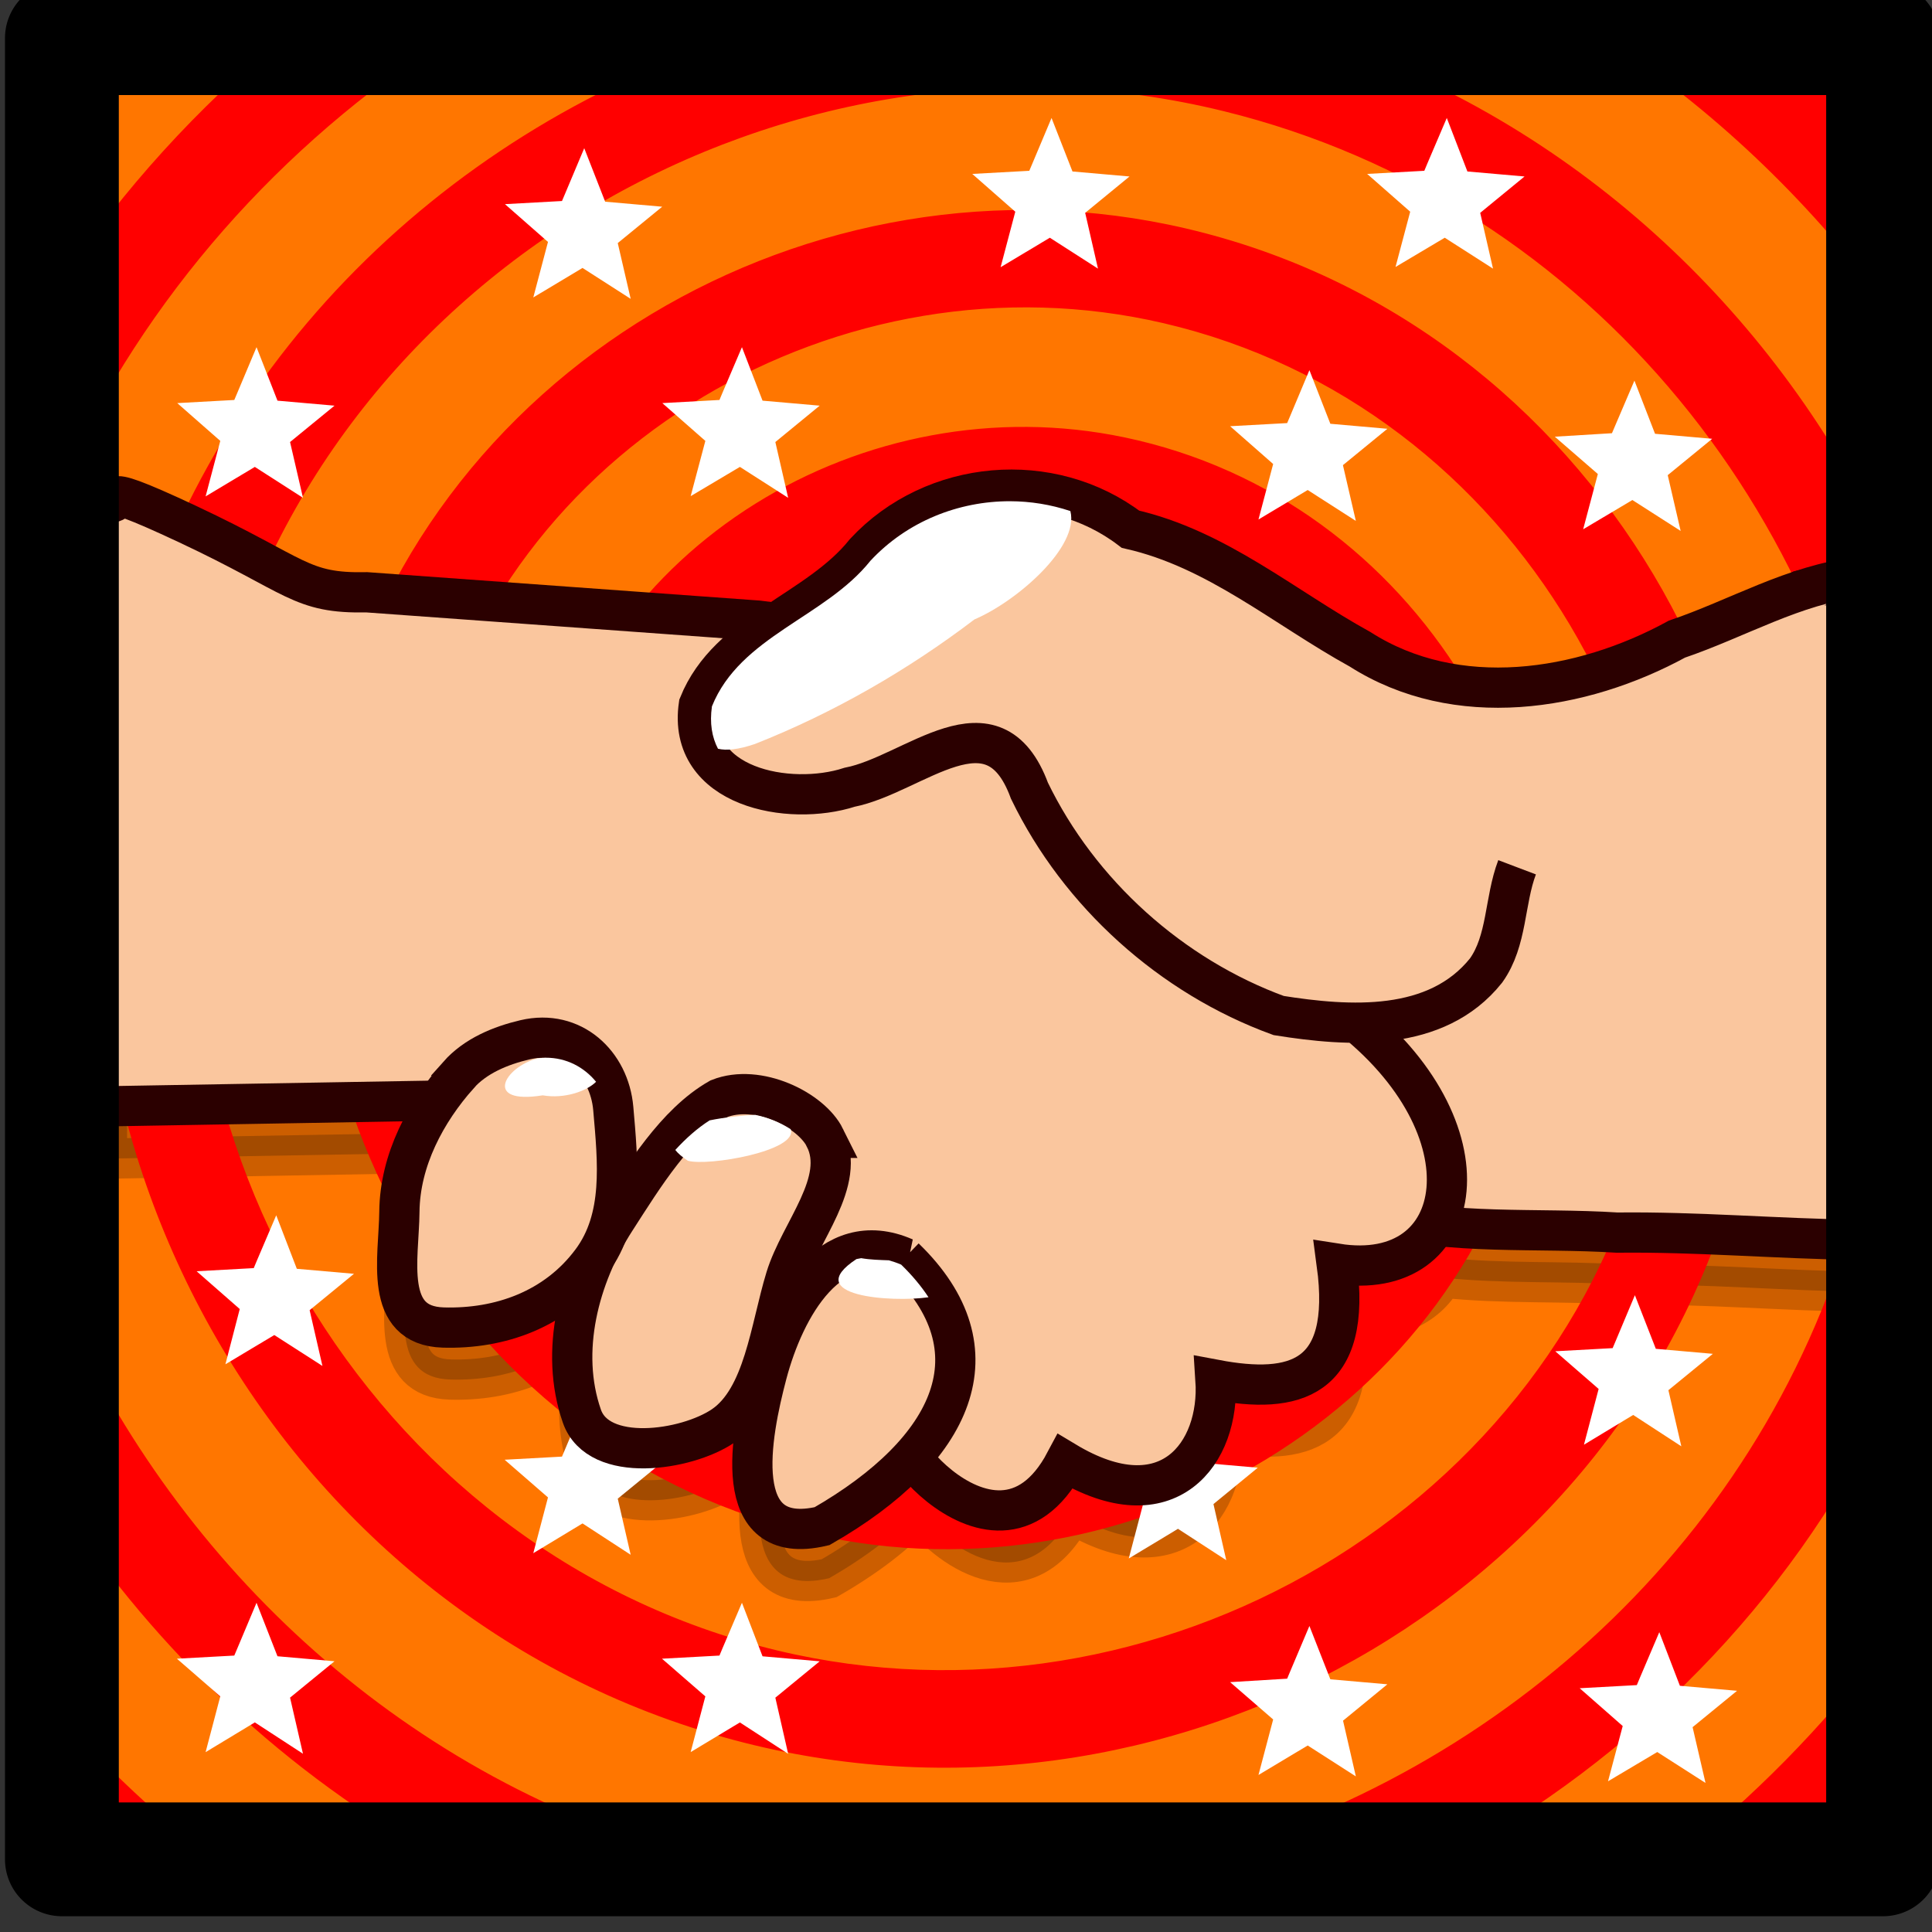 <?xml version="1.0" encoding="UTF-8" standalone="no"?>
<!-- Created with Inkscape (http://www.inkscape.org/) -->

<svg
   width="8.996mm"
   height="8.996mm"
   viewBox="0 0 8.996 8.996"
   version="1.1"
   id="svg12122"
   inkscape:version="1.2.2 (732a01da63, 2022-12-09)"
   sodipodi:docname="beta.svg"
   xmlns:inkscape="http://www.inkscape.org/namespaces/inkscape"
   xmlns:sodipodi="http://sodipodi.sourceforge.net/DTD/sodipodi-0.dtd"
   xmlns="http://www.w3.org/2000/svg"
   xmlns:svg="http://www.w3.org/2000/svg">
  <rect x="0" y="0" width="8.996" height="8.996" fill="#333333" stroke="none"/>
  <sodipodi:namedview
     id="namedview12124"
     pagecolor="#ffffff"
     bordercolor="#000000"
     borderopacity="0.25"
     inkscape:showpageshadow="2"
     inkscape:pageopacity="0.0"
     inkscape:pagecheckerboard="0"
     inkscape:deskcolor="#d1d1d1"
     inkscape:document-units="mm"
     showgrid="false"
     inkscape:zoom="8.3553674"
     inkscape:cx="-6.8219622"
     inkscape:cy="32.194874"
     inkscape:window-width="1920"
     inkscape:window-height="1009"
     inkscape:window-x="-8"
     inkscape:window-y="-8"
     inkscape:window-maximized="1"
     inkscape:current-layer="layer1" />
  <defs
     id="defs12119" />
  <g
     inkscape:label="Calque 1"
     inkscape:groupmode="layer"
     id="layer1"
     transform="translate(-100.115,-98.324)">
    <g
       id="g12075"
       transform="matrix(0.265,0,0,0.265,85.343,153.731)">
      <path
         fill="#cccc00"
         fill-rule="evenodd"
         stroke="none"
         d="m 56.83,-176.414 v -32 h 32 v 32 H 56.83"
         id="path1694-8"
         style="fill:#ff7600;fill-opacity:1"
         inkscape:export-filename="victoire.png"
         inkscape:export-xdpi="90.352943"
         inkscape:export-ydpi="90.352943" />
      <path
         id="path921-6"
         style="opacity:0.2;fill:#000000;fill-opacity:1;stroke:#000000;stroke-width:0.707;stroke-dasharray:none;stroke-opacity:1"
         d="m 73.643,-199.566 c -0.949,-0.001 -1.897,0.373 -2.574,1.1 -0.415,0.521 -1.014,0.868 -1.574,1.246 -0.101,-0.015 -0.201,-0.031 -0.303,-0.043 l -6.879,-0.498 c -1.172,0.023 -1.207,-0.287 -3.143,-1.195 -1.935,-0.908 -0.932,-0.252 -1.482,-0.414 l -0.068,10.645 5.949,-0.104 c -0.394,0.566 -0.677,1.238 -0.684,1.951 -0.008,0.819 -0.288,2.005 0.771,2.035 0.997,0.029 1.977,-0.316 2.607,-1.162 0.025,-0.034 0.051,-0.068 0.074,-0.104 -0.405,0.881 -0.566,1.907 -0.246,2.824 0.291,0.835 1.83,0.61 2.479,0.172 0.616,-0.416 0.788,-1.375 0.994,-2.199 0.07,0.06 0.14,0.12 0.209,0.182 -0.192,0.348 -0.336,0.74 -0.432,1.104 -0.28,1.061 -0.678,3.061 0.971,2.674 0.653,-0.375 1.185,-0.783 1.576,-1.213 0.452,0.635 1.832,1.705 2.695,0.078 1.805,1.087 2.725,-0.148 2.639,-1.438 1.383,0.261 2.407,0.008 2.131,-2.039 0.851,0.134 1.449,-0.155 1.738,-0.67 1.053,0.114 2.134,0.056 3.189,0.123 1.414,-0.016 2.822,0.108 4.234,0.127 v -11.643 c -0.336,0.038 -0.66,0.123 -0.979,0.227 l -0.029,0.006 -0.016,0.008 c -0.732,0.243 -1.433,0.601 -2.16,0.848 -1.683,0.921 -3.875,1.261 -5.568,0.178 -1.332,-0.734 -2.513,-1.764 -4.033,-2.109 -0.613,-0.467 -1.35,-0.694 -2.088,-0.695 z m -6.936,12.086 c 0.105,0.072 0.21,0.144 0.314,0.217 -0.119,0.181 -0.234,0.36 -0.346,0.533 -0.053,0.082 -0.102,0.168 -0.15,0.254 0.124,-0.315 0.172,-0.654 0.182,-1.004 z" />
      <path
         id="path1694-8-7"
         style="fill:#ff0000;fill-opacity:1"
         d="m 60.693,-208.414 c -1.476,1.221 -2.783,2.65 -3.863,4.26 v 3.506 c 1.47,-3.234 3.857,-5.895 6.76,-7.766 z m 7.91,0 c -5.133,1.693 -9.375,5.836 -10.732,11.414 -1.964,8.071 2.954,16.617 11.127,18.582 7.563,1.818 15.565,-2.794 17.383,-10.461 1.673,-7.057 -2.642,-14.521 -9.805,-16.191 -6.552,-1.528 -13.472,2.49 -14.996,9.15 -1.384,6.049 2.334,12.428 8.494,13.805 5.547,1.24 11.393,-2.183 12.623,-7.844 1.096,-5.047 -2.03,-10.357 -7.195,-11.439 -4.549,-0.953 -9.331,1.881 -10.266,6.553 -0.811,4.054 1.734,8.306 5.916,9.092 3.56,0.669 7.289,-1.587 7.924,-5.283 0.527,-3.069 -1.448,-6.281 -4.664,-6.762 -2.581,-0.386 -5.282,1.309 -5.602,4.053 -0.244,2.097 1.183,4.302 3.467,4.445 0.81,0.051 1.605,-0.205 2.232,-0.705 0.627,-0.5 1.089,-1.302 1.053,-2.225 -0.023,-0.585 -0.253,-1.118 -0.668,-1.549 -0.415,-0.431 -1.15,-0.737 -1.865,-0.512 -0.541,0.17 -0.713,0.423 -0.908,0.828 -0.098,0.203 -0.198,0.488 -0.09,0.859 0.108,0.371 0.482,0.666 0.789,0.754 l 0.473,-1.643 c 0.069,0.02 0.317,0.189 0.381,0.41 0.064,0.221 0.003,0.332 -0.012,0.361 -0.029,0.059 0.153,-0.023 -0.117,0.062 0.065,-0.02 0.026,-0.032 0.119,0.065 0.093,0.097 0.183,0.324 0.188,0.432 0.013,0.342 -0.128,0.597 -0.408,0.82 -0.28,0.223 -0.699,0.357 -1.059,0.334 -1.201,-0.075 -2.013,-1.34 -1.873,-2.541 0.198,-1.703 1.966,-2.81 3.65,-2.559 2.201,0.329 3.599,2.609 3.227,4.779 -0.463,2.698 -3.262,4.392 -5.922,3.893 -3.196,-0.6 -5.183,-3.925 -4.553,-7.076 0.739,-3.694 4.59,-5.977 8.236,-5.213 4.195,0.879 6.775,5.263 5.875,9.406 -1.02,4.696 -5.936,7.573 -10.578,6.535 -5.2,-1.162 -8.378,-6.613 -7.201,-11.756 1.305,-5.704 7.298,-9.18 12.943,-7.863 6.21,1.448 9.985,7.979 8.527,14.129 -1.592,6.717 -8.665,10.791 -15.32,9.191 -7.225,-1.737 -11.608,-9.351 -9.865,-16.514 1.882,-7.735 10.046,-12.417 17.717,-10.531 6.498,1.598 10.971,7.345 11.582,13.713 v -6.209 c -1.962,-4.037 -5.439,-7.307 -9.9,-8.791 z m 15.334,0 c 1.902,1.246 3.549,2.818 4.893,4.617 v -2.686 c -0.629,-0.686 -1.304,-1.332 -2.021,-1.932 z m 4.893,17.98 c -0.072,0.742 -0.196,1.484 -0.379,2.223 -1.478,5.956 -6.235,10.306 -11.861,11.797 h 4.604 c 3.245,-1.763 5.962,-4.474 7.637,-7.875 z m -32,4.295 v 3.545 c 1.679,2.534 3.943,4.681 6.662,6.18 h 4.555 c -5.159,-1.387 -9.148,-5.104 -11.217,-9.725 z m 32,6.006 c -1.059,1.396 -2.291,2.645 -3.658,3.719 h 2.619 c 0.359,-0.34 0.703,-0.693 1.039,-1.057 z m -32,1.246 v 2.445 c 0.01,0.009 0.02,0.018 0.029,0.027 h 2.619 c -0.951,-0.746 -1.837,-1.574 -2.648,-2.473 z" />
      <g
         id="path8092-4-1"
         style="fill:#ffffff;fill-opacity:1"
         transform="translate(293.704,-128.803)">
        <path
           style="color:#000000;fill:#ffffff;fill-opacity:1;stroke-width:0.707;stroke-dashoffset:14.7;-inkscape-stroke:none"
           d="m -219.496,-77.268 -0.139,0.33 -0.357,0.02 0.27,0.236 -0.092,0.346 0.307,-0.184 0.301,0.193 -0.08,-0.35 0.277,-0.227 -0.355,-0.031 z m 6.941,10e-7 -0.141,0.33 -0.357,0.02 0.27,0.236 -0.092,0.346 0.309,-0.184 0.301,0.193 -0.08,-0.35 0.277,-0.227 -0.357,-0.031 z m -15.152,0.531 -0.139,0.33 -0.357,0.02 0.27,0.236 -0.092,0.346 0.307,-0.184 0.301,0.193 -0.08,-0.35 0.277,-0.227 -0.355,-0.031 z m -5.758,3.496 -0.139,0.33 -0.357,0.02 0.27,0.236 -0.092,0.346 0.307,-0.184 0.301,0.193 -0.08,-0.35 0.277,-0.227 -0.355,-0.031 z m 8.525,0 -0.141,0.33 -0.357,0.02 0.27,0.236 -0.092,0.346 0.309,-0.184 0.301,0.193 -0.08,-0.35 0.277,-0.227 -0.357,-0.031 z m 9.975,0.406 -0.139,0.33 -0.357,0.02 0.27,0.236 -0.092,0.346 0.307,-0.184 0.301,0.193 -0.08,-0.35 0.277,-0.227 -0.355,-0.031 z m 5.707,0.178 -0.141,0.328 -0.357,0.021 0.27,0.234 -0.092,0.346 0.309,-0.184 0.301,0.193 -0.08,-0.35 0.277,-0.227 -0.357,-0.031 z m -23.865,14.67 -0.141,0.33 -0.357,0.02 0.27,0.236 -0.09,0.346 0.307,-0.184 0.301,0.193 -0.08,-0.35 0.277,-0.227 -0.357,-0.031 z m 23.877,1.406 -0.139,0.33 -0.357,0.02 0.27,0.234 -0.092,0.348 0.307,-0.186 0.301,0.195 -0.08,-0.35 0.277,-0.227 -0.355,-0.031 z m -18.461,1.906 -0.139,0.33 -0.357,0.02 0.27,0.234 -0.092,0.348 0.307,-0.186 0.301,0.195 -0.08,-0.35 0.277,-0.227 -0.355,-0.031 z m 10.465,0.094 -0.141,0.33 -0.357,0.02 0.27,0.234 -0.092,0.348 0.309,-0.186 0.301,0.195 -0.08,-0.35 0.277,-0.227 -0.357,-0.031 z m -16.223,3.402 -0.139,0.33 -0.357,0.02 0.27,0.234 -0.092,0.348 0.307,-0.186 0.301,0.195 -0.08,-0.35 0.277,-0.227 -0.355,-0.031 z m 8.525,0 -0.141,0.33 -0.357,0.02 0.27,0.234 -0.092,0.348 0.309,-0.186 0.301,0.195 -0.08,-0.35 0.277,-0.227 -0.357,-0.031 z m 9.975,0.406 -0.139,0.328 -0.357,0.021 0.27,0.234 -0.092,0.346 0.307,-0.184 0.301,0.193 -0.08,-0.348 0.277,-0.227 -0.355,-0.031 z m 6.145,0.113 -0.141,0.33 -0.357,0.02 0.27,0.236 -0.092,0.346 0.309,-0.184 0.301,0.193 -0.08,-0.35 0.277,-0.227 -0.357,-0.031 z"
           id="path15527" />
        <path
           style="color:#000000;fill:#ffffff;fill-opacity:1;stroke-dashoffset:14.7;-inkscape-stroke:none"
           d="m -219.484,-78.207 -0.338,0.803 -0.053,0.125 -1.002,0.055 0.756,0.664 -0.258,0.975 0.865,-0.518 0.846,0.543 -0.225,-0.98 0.779,-0.639 -1.002,-0.088 z m 6.945,0 -0.342,0.801 -0.053,0.127 -1.004,0.055 0.756,0.664 -0.258,0.971 0.865,-0.514 0.848,0.543 -0.225,-0.98 0.779,-0.639 -1.004,-0.088 z m -15.156,0.531 -0.338,0.803 -0.053,0.125 -1.002,0.055 0.756,0.664 -0.258,0.975 0.865,-0.518 0.846,0.543 -0.227,-0.98 0.781,-0.639 -1.002,-0.088 z m -5.758,3.496 -0.338,0.803 -0.053,0.125 -1.002,0.055 0.756,0.664 -0.258,0.975 0.865,-0.518 0.846,0.543 -0.227,-0.98 0.781,-0.639 -1.002,-0.088 z m 8.529,0 -0.342,0.801 -0.053,0.127 -1.004,0.055 0.756,0.664 -0.258,0.971 0.865,-0.514 0.848,0.543 -0.225,-0.98 0.779,-0.639 -1.004,-0.088 z m 9.971,0.404 -0.338,0.805 -0.053,0.125 -1.002,0.055 0.756,0.664 -0.258,0.975 0.865,-0.518 0.846,0.543 -0.227,-0.98 0.781,-0.639 -1.002,-0.088 z m 5.711,0.184 -0.34,0.795 -0.055,0.129 -1.004,0.061 0.756,0.656 -0.258,0.971 0.865,-0.514 0.848,0.543 -0.227,-0.98 0.781,-0.639 -1.004,-0.088 z m -23.865,14.666 -0.342,0.801 -0.053,0.127 -1.004,0.055 0.758,0.664 -0.252,0.971 0.859,-0.514 0.846,0.543 -0.225,-0.98 0.779,-0.639 -1.004,-0.088 z m 23.873,1.404 -0.338,0.805 -0.053,0.125 -1.008,0.055 0.762,0.662 -0.258,0.98 0.865,-0.523 0.846,0.551 -0.227,-0.986 0.781,-0.639 -1.002,-0.088 z m -18.461,1.908 -0.338,0.803 -0.053,0.125 -1.008,0.055 0.762,0.662 -0.258,0.98 0.865,-0.523 0.846,0.551 -0.227,-0.986 0.781,-0.639 -1.002,-0.088 z m 10.469,0.094 -0.342,0.801 -0.053,0.127 -1.01,0.055 0.762,0.662 -0.258,0.979 0.865,-0.521 0.848,0.551 -0.225,-0.986 0.779,-0.639 -1.004,-0.088 z m -16.227,3.402 -0.338,0.803 -0.053,0.125 -1.008,0.055 0.762,0.662 -0.258,0.98 0.865,-0.523 0.846,0.551 -0.227,-0.986 0.781,-0.639 -1.002,-0.088 z m 8.529,0 -0.342,0.801 -0.053,0.127 -1.01,0.055 0.762,0.662 -0.258,0.979 0.865,-0.521 0.848,0.551 -0.225,-0.986 0.779,-0.639 -1.004,-0.088 z m 9.971,0.408 -0.338,0.799 -0.053,0.127 -1.002,0.061 0.756,0.656 -0.258,0.975 0.865,-0.518 0.846,0.543 -0.225,-0.979 0.779,-0.639 -1.002,-0.088 z m 6.148,0.109 -0.342,0.803 -0.053,0.127 -1.004,0.055 0.756,0.664 -0.258,0.971 0.865,-0.514 0.848,0.543 -0.227,-0.98 0.781,-0.639 -1.004,-0.088 z"
           id="path15529" />
      </g>
      <path
         style="fill:#fac69e;fill-opacity:1;stroke:#2b0000;stroke-width:0.707;stroke-dasharray:none;stroke-opacity:1"
         d="m 88.392,-198.941 -1.007,0.232 -9.276,4.832 c -0.02,0.638 -0.481,2.786 -0.364,3.416 0.387,1.087 1.076,2.197 2.143,2.721 1.381,0.365 2.85,0.225 4.269,0.315 1.414,-0.016 2.822,0.108 4.234,0.127"
         id="path921"
         sodipodi:nodetypes="ccccccc"
         inkscape:export-filename="mains.png"
         inkscape:export-xdpi="96"
         inkscape:export-ydpi="96" />
      <path
         style="fill:#fac69e;fill-opacity:1;stroke:#2b0000;stroke-width:0.707;stroke-dasharray:none;stroke-opacity:1"
         d="m 57.565,-200.284 c 0.55,0.162 -0.454,-0.495 1.481,0.413 1.935,0.908 1.971,1.219 3.143,1.195 l 6.879,0.498 c 1.155,0.135 2.295,0.467 3.121,1.295 0.985,0.754 2.107,1.313 3.218,1.834 0.889,0.682 1.909,1.337 2.618,2.17 0.425,0.664 0.923,0.986 1.378,1.619 2.599,1.993 2.144,4.747 -0.172,4.381 0.276,2.047 -0.747,2.301 -2.13,2.04 0.086,1.29 -0.834,2.524 -2.639,1.438 -1.295,2.441 -3.763,-1.192 -2.496,-0.314 -0.654,-1.007 -1.534,-1.299 -2.23,-2.256 -1.284,-1.155 -2.665,-2.124 -4.106,-3.061 -0.651,-0.375 -1.36,-0.589 -2.14,-0.713 l -5.993,0.103"
         id="path929"
         sodipodi:nodetypes="czcccccccccccccc" />
      <path
         style="fill:#fac69e;fill-opacity:1;stroke:#2b0000;stroke-width:0.707;stroke-dasharray:none;stroke-opacity:1"
         d="m 71.64,-186.981 c -1.318,-0.577 -2.113,0.871 -2.422,2.04 -0.28,1.061 -0.678,3.061 0.97,2.674 2.321,-1.332 3.128,-3.093 1.451,-4.714 z"
         id="path933"
         sodipodi:nodetypes="ssccs" />
      <path
         style="fill:#fac69e;fill-opacity:1;stroke:#2b0000;stroke-width:0.707;stroke-dasharray:none;stroke-opacity:1"
         d="m 70.239,-189.09 c 0.385,0.775 -0.437,1.64 -0.689,2.462 -0.272,0.888 -0.383,2.115 -1.102,2.601 -0.649,0.438 -2.189,0.663 -2.48,-0.172 -0.399,-1.143 -0.051,-2.455 0.586,-3.444 0.5,-0.776 1.063,-1.702 1.826,-2.136 0.679,-0.268 1.615,0.196 1.86,0.689 z"
         id="path935"
         sodipodi:nodetypes="ssssscs" />
      <path
         style="fill:#fac69e;fill-opacity:1;stroke:#2b0000;stroke-width:0.707;stroke-dasharray:none;stroke-opacity:1"
         d="m 63.799,-190.192 c -0.569,0.64 -1.029,1.488 -1.038,2.4 -0.008,0.819 -0.288,2.004 0.771,2.035 0.997,0.029 1.979,-0.317 2.608,-1.163 0.566,-0.76 0.461,-1.742 0.379,-2.687 -0.069,-0.789 -0.717,-1.401 -1.55,-1.206 -0.433,0.102 -0.872,0.283 -1.171,0.62 z"
         id="path937"
         sodipodi:nodetypes="sssssss" />
      <path
         style="fill:#fac69e;fill-opacity:1;stroke:#2b0000;stroke-width:0.707;stroke-dasharray:none;stroke-opacity:1"
         d="m 88.392,-198.941 c -1.124,0.129 -2.125,0.73 -3.183,1.088 -1.683,0.921 -3.875,1.261 -5.569,0.178 -1.332,-0.734 -2.513,-1.764 -4.033,-2.109 -1.4,-1.066 -3.458,-0.888 -4.662,0.404 -0.831,1.043 -2.401,1.39 -2.922,2.683 -0.214,1.456 1.59,1.79 2.648,1.447 1.135,-0.222 2.524,-1.667 3.161,0.061 0.876,1.809 2.496,3.264 4.379,3.95 1.239,0.197 2.77,0.302 3.644,-0.791 0.375,-0.526 0.321,-1.223 0.545,-1.814"
         id="path919" />
      <path
         id="path919-8"
         style="fill:#ffffff;fill-opacity:1;stroke:none;stroke-width:0.388;stroke-opacity:1"
         d="m 73.489,-200.276 c -0.904,-0.001 -1.807,0.354 -2.452,1.047 -0.792,0.994 -2.288,1.324 -2.784,2.557 -0.043,0.296 3.8e-4,0.543 0.106,0.745 0.146,0.036 0.357,0.016 0.648,-0.083 1.378,-0.544 2.685,-1.296 3.858,-2.189 0.745,-0.317 1.846,-1.275 1.686,-1.904 -0.344,-0.115 -0.702,-0.172 -1.062,-0.173 z m -8.157,9.778 c -0.012,5e-5 -0.025,0.001 -0.036,0.002 -0.034,0.001 -0.068,0.005 -0.103,0.009 -0.001,3.7e-4 -0.003,-3.8e-4 -0.005,0 -0.587,0.157 -0.957,0.817 0.091,0.65 0.381,0.066 0.772,-0.072 0.938,-0.238 -0.213,-0.259 -0.522,-0.424 -0.885,-0.423 z m 3.684,1.004 c -0.234,0.012 -0.535,0.042 -0.804,0.097 -0.217,0.138 -0.417,0.317 -0.603,0.52 0.045,0.058 0.116,0.121 0.22,0.189 0.346,0.103 1.946,-0.171 1.807,-0.554 -0.181,-0.116 -0.398,-0.206 -0.62,-0.251 z m 1.856,2.519 c -0.027,0.004 -0.054,0.01 -0.08,0.015 -0.992,0.653 0.62,0.765 1.266,0.671 -0.126,-0.192 -0.285,-0.384 -0.48,-0.573 -0.074,-0.032 -0.146,-0.056 -0.217,-0.076 -0.161,-0.006 -0.328,-0.01 -0.488,-0.038 z"
         sodipodi:nodetypes="ccccccccccccccccccccccccccccccc" />
      <path
         style="color:#000000;fill:#000000;fill-opacity:1;stroke-linecap:round;stroke-linejoin:round;-inkscape-stroke:none"
         d="m 56.831,-209.413 a 1,1 0 0 0 -1,1 v 32 a 1,1 0 0 0 1,1 h 32 a 1,1 0 0 0 1,-1 v -32 a 1,1 0 0 0 -1,-1 z m 1,2 h 30 v 30 h -30 z"
         id="path1696-1" />
    </g>
  </g>
</svg>
